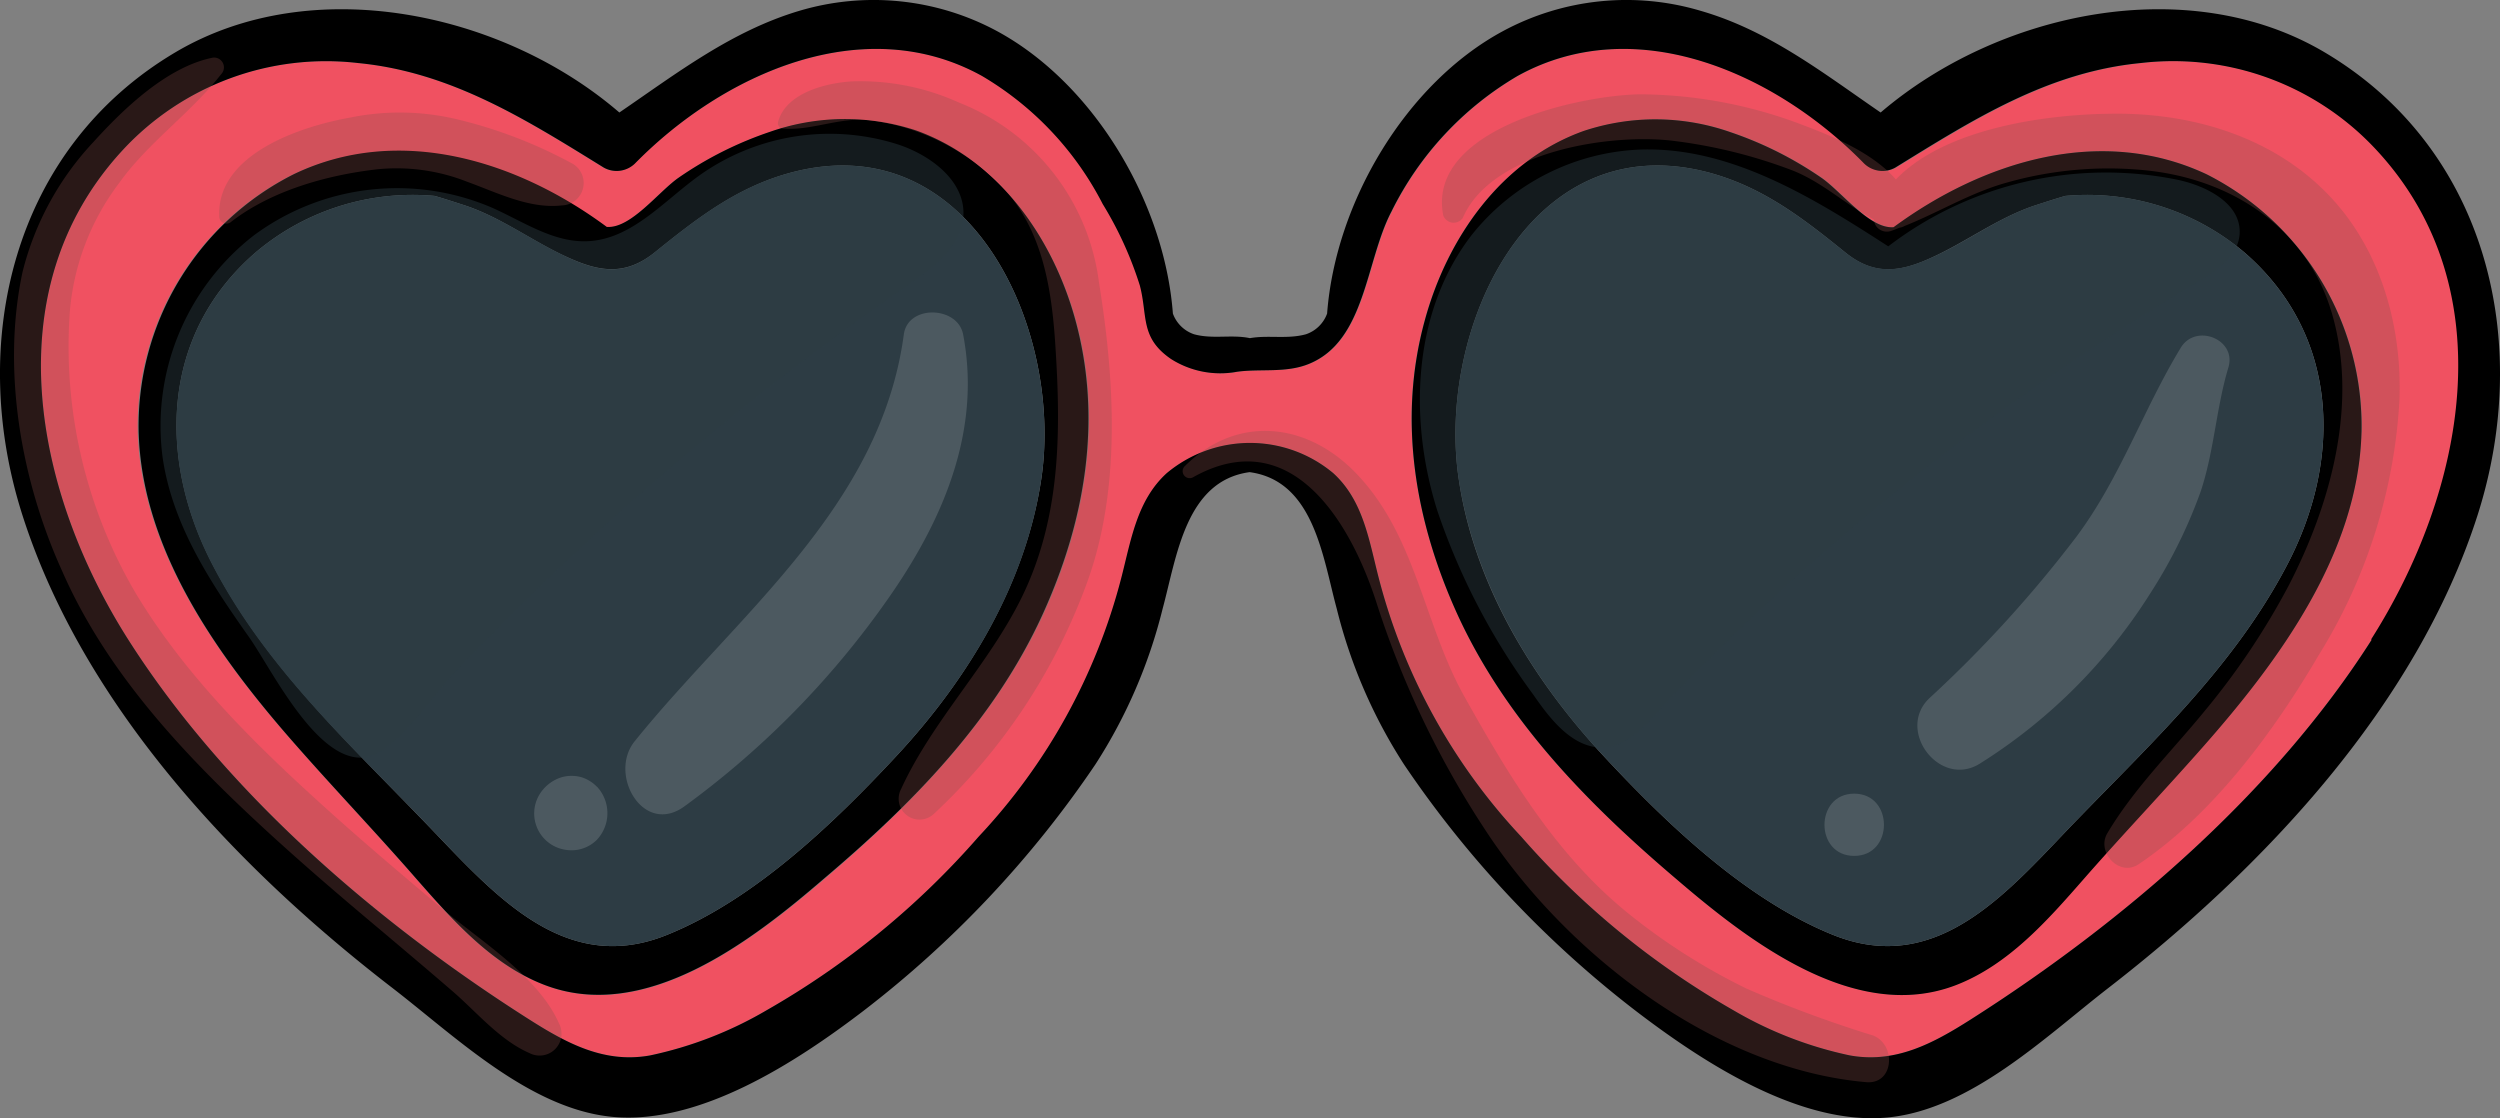 <svg xmlns="http://www.w3.org/2000/svg" viewBox="0 0 160.65 71.86"><rect x="0" y="0" width="160.65" height="71.86" fill="#808080" stroke="none"/><defs><style>.cls-1{isolation:isolate;}.cls-2{fill:#f05161;}.cls-3,.cls-4{fill:#2d3c44;}.cls-4{opacity:0.45;}.cls-4,.cls-5{mix-blend-mode:multiply;}.cls-5{fill:#89534d;opacity:0.3;}.cls-6{fill:#fff;opacity:0.15;}</style></defs><g class="cls-1"><g id="Layer_2" data-name="Layer 2"><g id="OBJECTS"><path class="cls-2" d="M152.77,9.65c8.31,9,5.65,22-.36,31.45-6.26,9.84-16,18.21-25.8,24.43-2.41,1.53-4.82,2.82-7.74,2.29a25,25,0,0,1-7.48-2.9A53.11,53.11,0,0,1,97.75,53.76,38.34,38.34,0,0,1,88.6,37.15c-.63-2.43-1-5-2.93-6.75A8.34,8.34,0,0,0,75,30.4c-1.94,1.76-2.3,4.32-2.93,6.75a38.25,38.25,0,0,1-9.16,16.61A52.89,52.89,0,0,1,49.26,64.92a25,25,0,0,1-7.48,2.9c-2.92.53-5.33-.76-7.74-2.29C24.26,59.31,14.5,50.94,8.24,41.1c-6-9.44-8.67-22.48-.36-31.45A17.8,17.8,0,0,1,23,4.05c6,.58,10.8,3.65,15.78,6.72a1.69,1.69,0,0,0,2-.26C46.45,4.78,55.48.65,63.13,4.88a20.31,20.31,0,0,1,7.76,8.23,23.44,23.44,0,0,1,2.39,5.25c.48,2,0,3.34,2,4.71a5.9,5.9,0,0,0,4.24.82c1.5-.21,3.15.1,4.63-.51,3.64-1.49,3.63-6.61,5.29-9.78a20.75,20.75,0,0,1,8.11-8.72c7.65-4.23,16.68-.1,22.3,5.63a1.69,1.69,0,0,0,2,.26c5-3.07,9.8-6.14,15.78-6.72A17.8,17.8,0,0,1,152.77,9.65Zm-1,18.12A18.13,18.13,0,0,0,141.8,11.2C135,8,127.43,10.37,121.71,14.6h0c-1.55.12-3.34-2.28-4.63-3.17a23.67,23.67,0,0,0-5.86-2.94,14.58,14.58,0,0,0-9.41-.08C96.47,10.3,93,15.29,91.55,20.56c-1.77,6.45-.61,13,2.14,19,3.12,6.79,8.36,12.11,14,16.89,4.64,4,11.52,9.34,18,6.83,3.36-1.3,5.87-4.15,8.18-6.79,2.51-2.87,5.14-5.63,7.66-8.49C146.47,42.44,151.55,35.52,151.75,27.77ZM67,39.58c2.75-6,3.91-12.57,2.14-19C67.66,15.29,64.18,10.3,58.87,8.41a14.58,14.58,0,0,0-9.41.08,23.5,23.5,0,0,0-5.86,2.94c-1.29.89-3.08,3.29-4.63,3.17h0C33.22,10.37,25.63,8,18.85,11.2a18.11,18.11,0,0,0-10,16.57C9.09,35.52,14.18,42.44,19.11,48c2.52,2.86,5.15,5.62,7.65,8.49C29.08,59.15,31.59,62,35,63.3c6.51,2.51,13.39-2.88,18-6.83C58.6,51.69,63.84,46.37,67,39.58Z"/><path d="M149.36,3.35c10.49,6.2,13.4,18.64,9.85,29.75-3.94,12.3-13.8,22.71-23.82,30.46-4,3.11-8.8,7.75-14.1,8.25-5.61.53-11.83-3.54-16.07-6.77a67.86,67.86,0,0,1-15-15.92,33,33,0,0,1-4.32-10c-.91-3.35-1.47-8.22-5.6-8.78-4.12.56-4.68,5.43-5.59,8.78a33,33,0,0,1-4.32,10A67.86,67.86,0,0,1,55.43,65c-4.24,3.23-10.46,7.3-16.07,6.77-5.3-.5-10.07-5.14-14.1-8.25C15.24,55.81,5.37,45.4,1.44,33.1-2.11,22,.8,9.55,11.29,3.35c8.77-5.18,21-2.59,28.51,3.88C43.49,4.71,47,2,51.35.7A16.72,16.72,0,0,1,64.07,2c6.22,3.37,10.76,11,11.3,18.15a2.19,2.19,0,0,0,1.36,1.33c1.2.33,2.41,0,3.59.25,1.19-.21,2.4.08,3.6-.25a2.19,2.19,0,0,0,1.36-1.33C85.82,13,90.35,5.36,96.58,2A16.72,16.72,0,0,1,109.3.7c4.39,1.27,7.86,4,11.55,6.53C128.41.76,140.59-1.83,149.36,3.35Zm3,37.75c6-9.44,8.67-22.48.36-31.45a17.8,17.8,0,0,0-15.15-5.6c-6,.58-10.8,3.65-15.78,6.72a1.69,1.69,0,0,1-2-.26C114.2,4.78,105.17.65,97.52,4.88a20.75,20.75,0,0,0-8.11,8.72c-1.66,3.17-1.65,8.29-5.29,9.78-1.48.61-3.13.3-4.63.51a5.9,5.9,0,0,1-4.24-.82c-2-1.37-1.49-2.75-2-4.71a23.44,23.44,0,0,0-2.39-5.25,20.31,20.31,0,0,0-7.76-8.23c-7.65-4.23-16.68-.1-22.3,5.63a1.69,1.69,0,0,1-2,.26C33.83,7.7,29,4.63,23,4.05A17.8,17.8,0,0,0,7.88,9.65c-8.31,9-5.65,22,.36,31.45,6.26,9.84,16,18.21,25.8,24.43,2.41,1.53,4.82,2.82,7.74,2.29a25,25,0,0,0,7.48-2.9A52.89,52.89,0,0,0,62.89,53.76a38.25,38.25,0,0,0,9.16-16.61c.63-2.43,1-5,2.93-6.75a8.34,8.34,0,0,1,10.69,0c1.94,1.76,2.3,4.32,2.93,6.75a38.34,38.34,0,0,0,9.15,16.61,53.11,53.11,0,0,0,13.64,11.16,25,25,0,0,0,7.48,2.9c2.92.53,5.33-.76,7.74-2.29C136.39,59.31,146.15,50.94,152.41,41.1Z"/><path d="M141.8,11.2a18.13,18.13,0,0,1,9.95,16.57c-.2,7.75-5.28,14.67-10.21,20.25-2.52,2.86-5.15,5.62-7.66,8.49-2.31,2.64-4.82,5.49-8.18,6.79-6.51,2.51-13.39-2.88-18-6.83-5.62-4.78-10.86-10.1-14-16.89-2.75-6-3.91-12.57-2.14-19C93,15.29,96.47,10.3,101.78,8.41a14.58,14.58,0,0,1,9.41.08,23.67,23.67,0,0,1,5.86,2.94c1.29.89,3.08,3.29,4.63,3.17h0C127.43,10.37,135,8,141.8,11.2Zm5.13,25.18c3.61-6.82,3.42-14.88-2.73-20.18a15.62,15.62,0,0,0-11.49-3.61c-.68.2-1.35.42-2,.63-2.44.83-4.46,2.4-6.8,3.43-2,.89-3.6,1-5.37-.46-2.71-2.19-5.27-4.17-8.72-5.1C98.24,8,92.27,21.3,93.75,30.87c1,6.69,4.7,12.75,9.24,17.65,4.08,4.39,9.18,9.29,14.81,11.56,6.89,2.77,11.48-3.1,15.82-7.55C138.54,47.46,143.59,42.72,146.93,36.38Z"/><path class="cls-3" d="M144.2,16.2c6.15,5.3,6.34,13.36,2.73,20.18-3.34,6.34-8.39,11.08-13.31,16.15-4.34,4.45-8.93,10.32-15.82,7.55-5.63-2.27-10.73-7.17-14.81-11.56-4.54-4.9-8.21-11-9.24-17.65C92.27,21.3,98.24,8,109.82,11.09c3.45.93,6,2.91,8.72,5.1,1.77,1.43,3.34,1.35,5.37.46,2.34-1,4.36-2.6,6.8-3.43.65-.21,1.32-.43,2-.63A15.62,15.62,0,0,1,144.2,16.2Z"/><path d="M69.1,20.56c1.77,6.45.61,13-2.14,19-3.12,6.79-8.36,12.11-14,16.89-4.64,4-11.52,9.34-18,6.83-3.36-1.3-5.87-4.15-8.19-6.79-2.5-2.87-5.13-5.63-7.65-8.49-4.93-5.58-10-12.5-10.21-20.25a18.11,18.11,0,0,1,10-16.57c6.78-3.24,14.37-.83,20.08,3.4h0c1.55.12,3.34-2.28,4.63-3.17a23.5,23.5,0,0,1,5.86-2.94,14.58,14.58,0,0,1,9.41-.08C64.18,10.3,67.66,15.29,69.1,20.56ZM66.9,30.87C68.38,21.3,62.41,8,50.83,11.09c-3.45.93-6,2.91-8.72,5.1-1.77,1.43-3.34,1.35-5.37.46-2.34-1-4.36-2.6-6.8-3.43-.65-.21-1.32-.43-2-.63A15.61,15.61,0,0,0,16.45,16.2c-6.15,5.3-6.34,13.36-2.73,20.18C17.06,42.72,22.11,47.46,27,52.53,31.37,57,36,62.85,42.85,60.08c5.63-2.27,10.73-7.17,14.81-11.56C62.2,43.62,65.87,37.56,66.9,30.87Z"/><path class="cls-3" d="M50.83,11.09C62.41,8,68.38,21.3,66.9,30.87c-1,6.69-4.7,12.75-9.24,17.65-4.08,4.39-9.18,9.29-14.81,11.56C36,62.85,31.37,57,27,52.53c-4.92-5.07-10-9.81-13.31-16.15C10.11,29.56,10.3,21.5,16.45,16.2a15.61,15.61,0,0,1,11.48-3.61c.69.2,1.36.42,2,.63,2.44.83,4.46,2.4,6.8,3.43,2,.89,3.6,1,5.37-.46C44.82,14,47.38,12,50.83,11.09Z"/><path class="cls-4" d="M58.37,18.32c1.64-1.12,3.46-2.51,3.54-4.48.1-2.21-2.08-3.85-4.18-4.55a14.43,14.43,0,0,0-12.81,2c-2.29,1.65-4.34,4.09-7.16,4.21-2.18.1-4.12-1.25-6.11-2.14a15.47,15.47,0,0,0-15.33,1.76,15.5,15.5,0,0,0-5.87,14.28c.63,4.32,3.05,8,5.53,11.51,1.61,2.26,5.09,9.66,8.58,7.33,1.83-1.23,3.38-3.69,4.92-5.29s3.37-3.47,5.11-5.15q5.27-5.1,10.95-9.78C49.67,24.57,54,21.34,58.37,18.32Z"/><path class="cls-4" d="M141.12,18.21c1.28-.75,2.72-1.73,2.8-3.2.1-1.92-2.1-3.06-4-3.46a23,23,0,0,0-18.58,4.28c-4.86-3.14-10.12-6.4-15.91-6.22a14.57,14.57,0,0,0-10.85,5.48C90.78,20,90.5,26.9,92.36,32.81a43.2,43.2,0,0,0,6.17,11.83c1,1.44,2.44,3.4,4.42,3.4s3.49-2.25,4.77-3.57a163.25,163.25,0,0,1,20.59-17.83Q134.52,22.13,141.12,18.21Z"/><path class="cls-5" d="M35.92,65.76c-1.32-3-5-5.26-7.43-7.31s-4.9-4.13-7.28-6.27C16.56,48,12,43.56,8.74,38.15A31.29,31.29,0,0,1,4.49,20a15.88,15.88,0,0,1,3.16-8.23c1.89-2.64,4.57-4.46,6.56-7a.63.63,0,0,0-.61-1.05C10.69,4.34,7.93,7,6,9.13a18.88,18.88,0,0,0-4.55,8.34C.1,23.77,1.35,30.88,4,36.71,6.76,43,11.5,48.15,16.46,52.77c2.65,2.47,5.4,4.82,8.18,7.15,1.5,1.27,3,2.53,4.49,3.82s3,3.11,4.89,3.93A1.41,1.41,0,0,0,35.92,65.76Z"/><path class="cls-5" d="M36.83,10.54a30.17,30.17,0,0,0-7.48-2.88,15.85,15.85,0,0,0-6.82-.11c-3.17.56-8.64,2.34-8.44,6.38a.46.46,0,0,0,.77.32c2.58-2,6.15-3,9.37-3.37a12.34,12.34,0,0,1,5.79.8c1.91.69,4,1.76,6.09,1.52A1.44,1.44,0,0,0,36.83,10.54Z"/><path class="cls-5" d="M70.62,18.15a14.35,14.35,0,0,0-9-11.56,15.31,15.31,0,0,0-6.89-1.36C53,5.34,50.49,6,50,7.83a.34.34,0,0,0,.33.43c1.76.15,3.54-.7,5.39-.55A14.27,14.27,0,0,1,61.9,9.94c4.6,2.86,5.6,7.18,5.92,12.3.36,5.54.34,11-2.14,16.1-2.16,4.4-5.74,7.93-7.77,12.35A1.34,1.34,0,0,0,60,52.31a38.12,38.12,0,0,0,9.9-15C72.05,31.31,71.62,24.33,70.62,18.15Z"/><path class="cls-5" d="M120.33,66.53a76.59,76.59,0,0,1-8.09-3,40,40,0,0,1-7.3-4.59c-4.8-3.77-7.86-8.87-10.81-14.13C91.42,40,91,34.18,86.88,30.15c-3.19-3.09-7.52-3.39-10.73-.21a.45.45,0,0,0,.55.71c6.24-3.47,10.06,2.82,11.75,8.07a59.55,59.55,0,0,0,6.9,14.47c5.17,8,14.81,15.5,24.57,16.35C121.74,69.7,121.86,67.08,120.33,66.53Z"/><path class="cls-5" d="M149.32,12.21c-3.65-3.58-8.78-5-13.78-4.9-4,.05-10.52.9-13.71,4.22-1.48-1.69-3.94-2.72-5.91-3.47a29.65,29.65,0,0,0-10.56-2c-3.8.06-13.69,2.18-12.62,7.77A.71.71,0,0,0,94,14c1.89-4.36,9.71-5.47,13.68-4.93a32.65,32.65,0,0,1,7.42,1.85c2,.76,3.51,2.25,5.31,3.18a.84.84,0,0,0,1.11.74c.19-.06.37-.14.55-.21a.81.81,0,0,0,.32-.11c2.19-.87,4.2-2.12,6.51-2.77a23.94,23.94,0,0,1,8.83-.82c5.62.52,10.53,3.69,12.14,9.28,1.67,5.8-.11,12.21-2.8,17.42a47,47,0,0,1-5.35,8c-2.11,2.59-4.57,5-6.3,7.91-.73,1.21.77,2.83,2,2C142.21,52.33,146.13,47,149,42.1a34.7,34.7,0,0,0,5.19-16.4C154.37,20.79,152.89,15.71,149.32,12.21Z"/><path class="cls-6" d="M61.89,21.49c-.35-1.83-3.55-1.93-3.81,0-1.5,11.13-10.73,18-17.3,26.15-1.71,2.13.56,6.11,3.21,4.17A56.7,56.7,0,0,0,57,38.57C60.55,33.54,63.09,27.74,61.89,21.49Z"/><path class="cls-6" d="M140.14,22.34c-2.43,4-3.89,8.37-6.71,12.15A79.46,79.46,0,0,1,124,44.85c-2.21,2.07.66,5.85,3.24,4.21a34.74,34.74,0,0,0,10.93-10.92,31.87,31.87,0,0,0,3.24-6.54c.87-2.59,1-5.38,1.79-8C143.73,21.8,141.1,20.76,140.14,22.34Z"/><path class="cls-6" d="M119.15,51c-2.54,0-2.55,4,0,4S121.7,51,119.15,51Z"/><path class="cls-6" d="M38.35,50.55a2.32,2.32,0,0,0-1-.61,2.37,2.37,0,0,0-1.24,0,2.54,2.54,0,0,0-1.47,1.16,2.36,2.36,0,0,0,1.72,3.51,2.3,2.3,0,0,0,2-.65,2.5,2.5,0,0,0,0-3.41Z"/></g></g></g></svg>